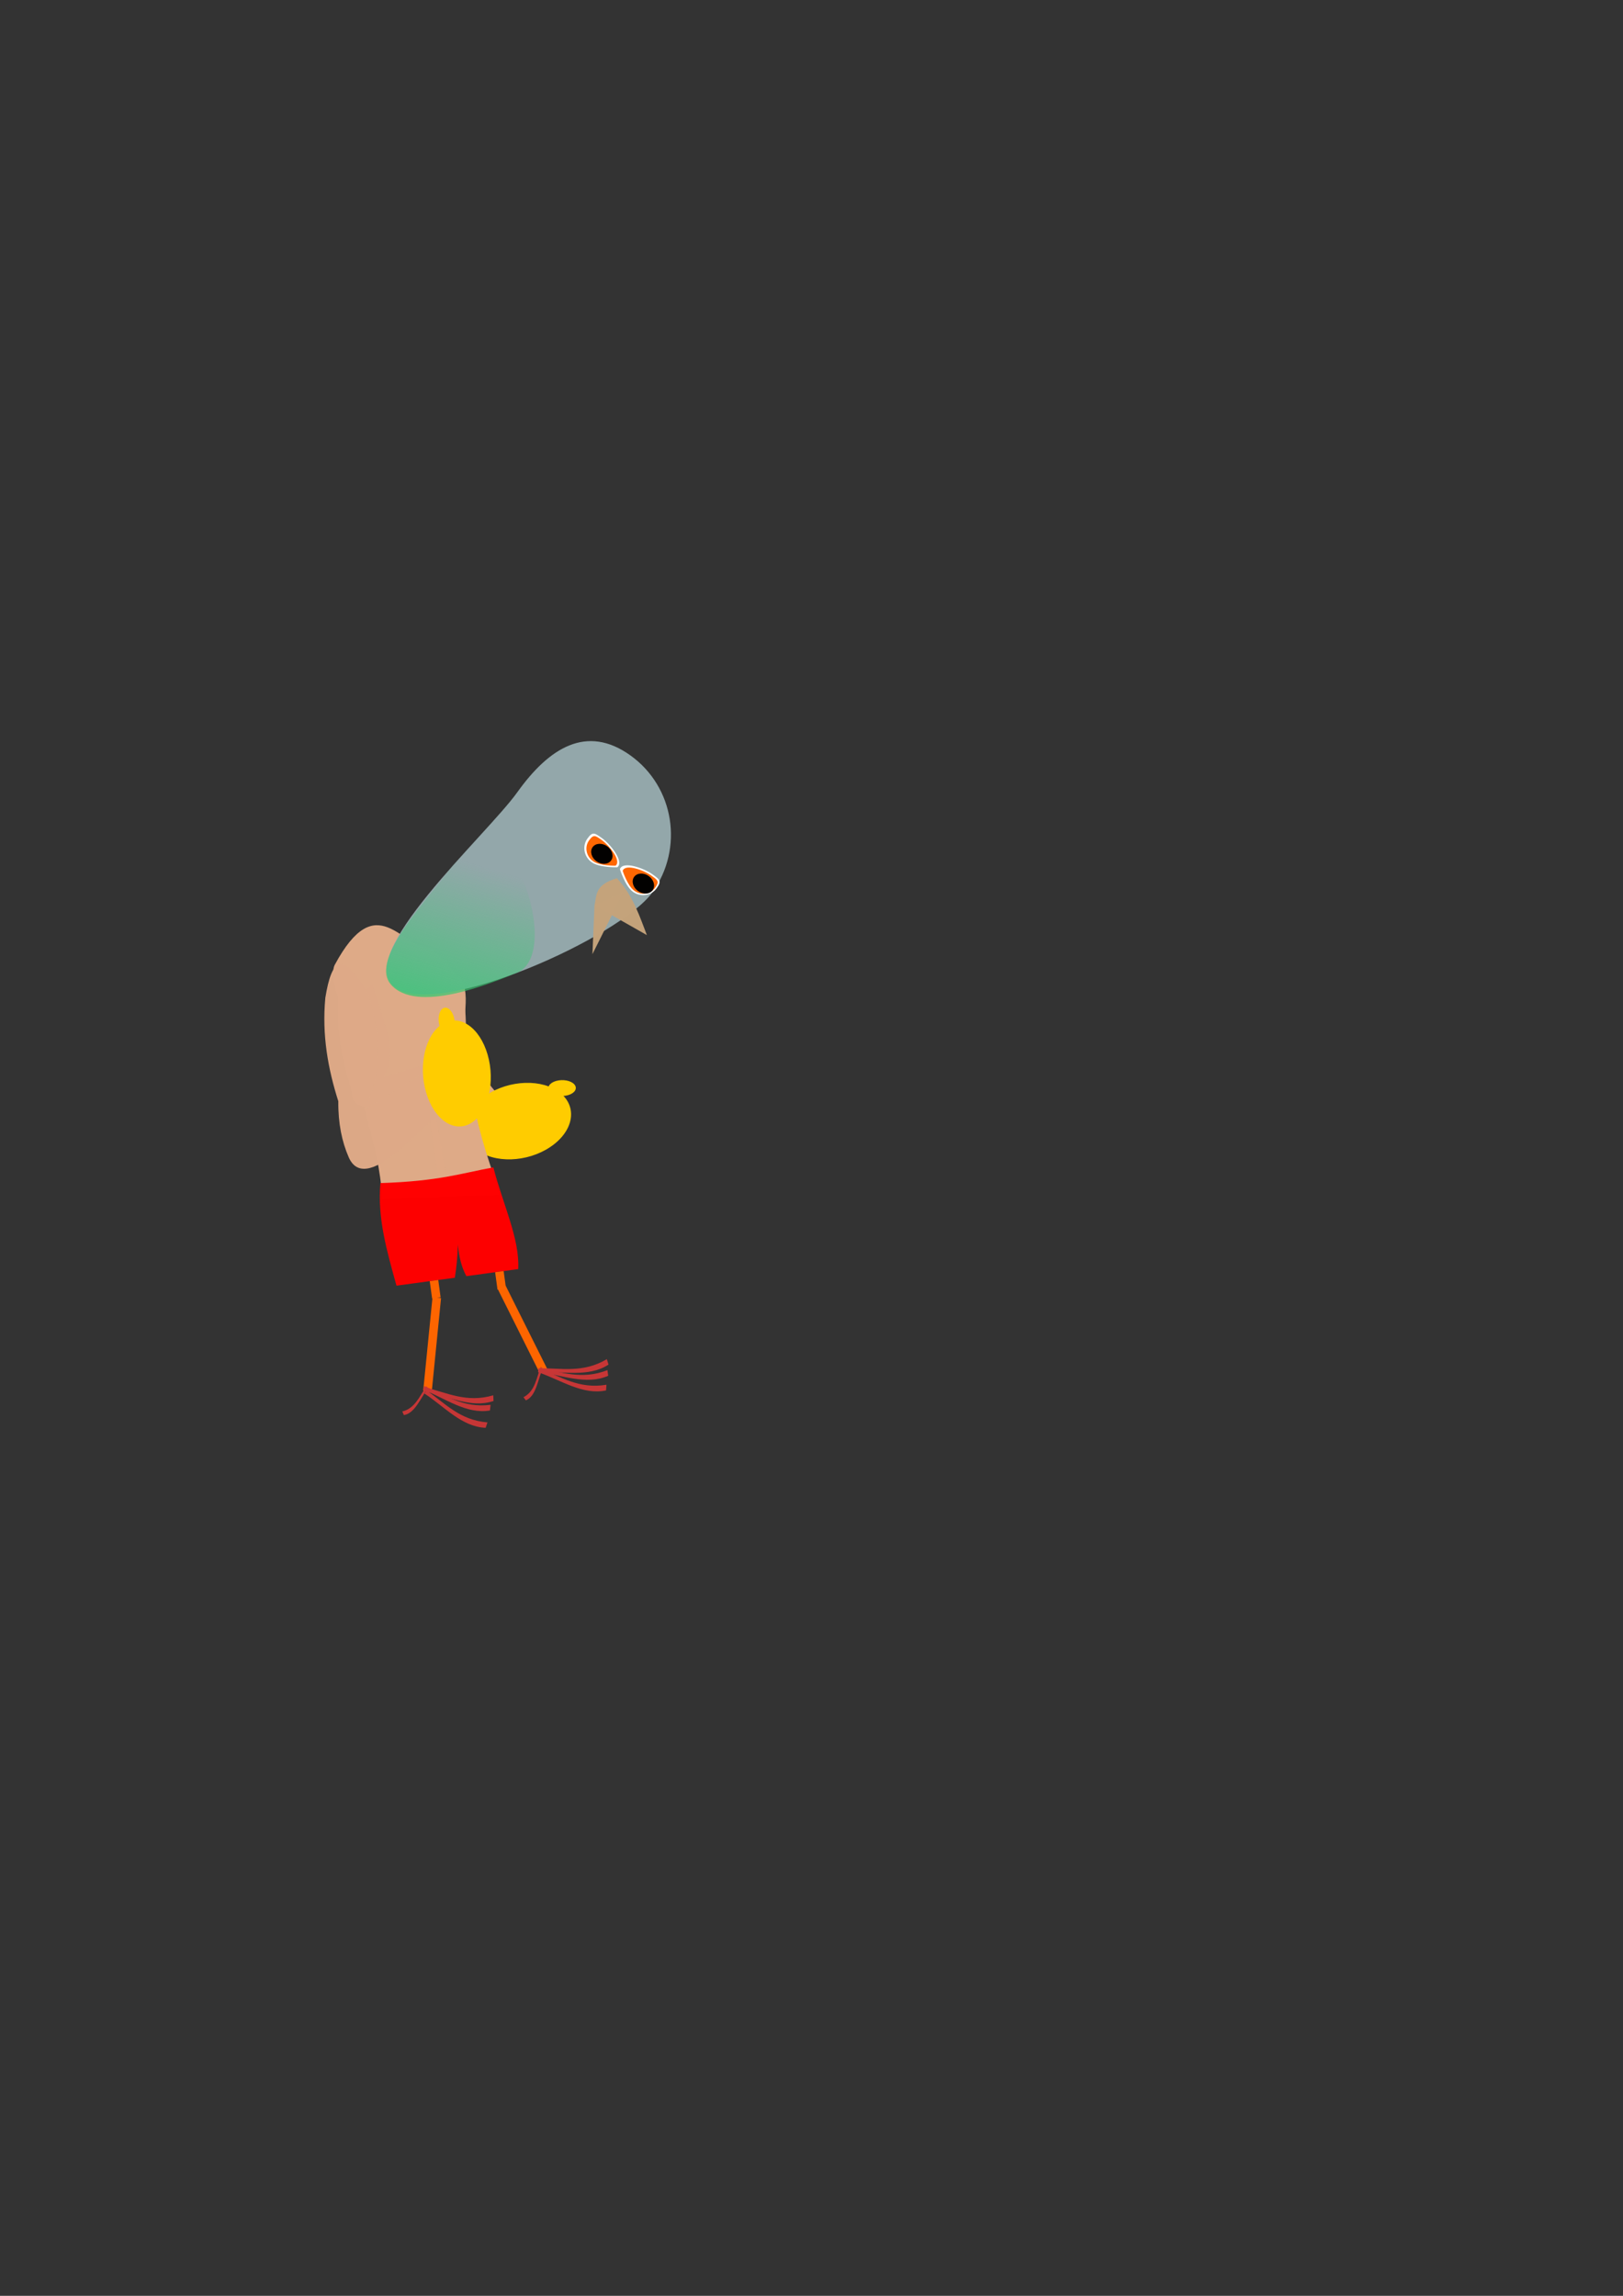 <?xml version="1.0" encoding="UTF-8" standalone="no"?>
<!-- Created with Inkscape (http://www.inkscape.org/) -->

<svg
   width="210mm"
   height="297mm"
   viewBox="0 0 210 297"
   version="1.1"
   id="svg5"
   inkscape:version="1.2 (dc2aedaf03, 2022-05-15)"
   sodipodi:docname="pijon_hit.svg"
   xmlns:inkscape="http://www.inkscape.org/namespaces/inkscape"
   xmlns:sodipodi="http://sodipodi.sourceforge.net/DTD/sodipodi-0.dtd"
   xmlns:xlink="http://www.w3.org/1999/xlink"
   xmlns="http://www.w3.org/2000/svg"
   xmlns:svg="http://www.w3.org/2000/svg">
  <rect x="0" y="0" width="210" height="297" fill="#333333" stroke="none"/>
  <sodipodi:namedview
     id="namedview7"
     pagecolor="#ffffff"
     bordercolor="#666666"
     borderopacity="1.0"
     inkscape:showpageshadow="2"
     inkscape:pageopacity="0.0"
     inkscape:pagecheckerboard="0"
     inkscape:deskcolor="#d1d1d1"
     inkscape:document-units="mm"
     showgrid="false"
     inkscape:zoom="0.37415824"
     inkscape:cx="-894.00678"
     inkscape:cy="332.74692"
     inkscape:window-width="1920"
     inkscape:window-height="991"
     inkscape:window-x="-9"
     inkscape:window-y="-9"
     inkscape:window-maximized="1"
     inkscape:current-layer="layer1" />
  <defs
     id="defs2">
    <linearGradient
       inkscape:collect="always"
       id="linearGradient2158">
      <stop
         style="stop-color:#37c871;stop-opacity:1;"
         offset="0"
         id="stop2154" />
      <stop
         style="stop-color:#37c871;stop-opacity:0;"
         offset="1"
         id="stop2156" />
    </linearGradient>
    <linearGradient
       inkscape:collect="always"
       xlink:href="#linearGradient2158"
       id="linearGradient2160"
       x1="53.259"
       y1="134.257"
       x2="60.107"
       y2="111.359"
       gradientUnits="userSpaceOnUse"
       gradientTransform="rotate(-35.607,62.698,126.56)" />
  </defs>
  <g
     inkscape:label="Calque 1"
     inkscape:groupmode="layer"
     id="layer1">
    <g
       id="g4324-1"
       transform="matrix(0.868,-4.025,2.648,0.34,-406.718,562.252)"
       inkscape:export-filename="..\_bank\perso\pijon\pijon_hit_2.png"
       inkscape:export-xdpi="22.588516"
       inkscape:export-ydpi="22.588516"
       style="fill:#deaa87;stroke-width:0.302"
       inkscape:transform-center-x="-12.039231"
       inkscape:transform-center-y="7.0762874">
      <path
         id="rect4264-70-3"
         style="opacity:0.99;fill:#deaa87;fill-opacity:1;stroke-width:0.06"
         d="m 118.674,133.87 c 0.979,0.019 1.407,0.698 1.166,2.939 -0.621,0.814 -1.468,0.391 -2.424,1.06 l -1.251,2.185 -0.517,-1.279 c 0.327,-1.085 0.447,-2.452 1.267,-2.862 0.393,-1.075 0.919,-1.877 1.759,-2.042 z"
         sodipodi:nodetypes="cccccccc" />
    </g>
    <ellipse
       style="fill:#ffcc00;stroke-width:0.408"
       id="path9819-8-8-8-2-5"
       cx="74.273"
       cy="165.213"
       rx="6.542"
       ry="5.333"
       transform="matrix(-0.83,0.558,0.779,0.627,0,0)"
       inkscape:transform-center-x="-9.5999468"
       inkscape:transform-center-y="24.29355" />
    <g
       id="g4328"
       transform="matrix(2.629,-0.359,0.558,4.09,-319.657,-383.473)"
       style="fill:#deaa87;stroke-width:0.302">
      <path
         id="rect8523-7-3-4-8"
         style="fill:#deaa87;fill-opacity:1;stroke-width:0.114"
         d="m 114.471,133.868 c -1.516,-0.226 -2.285,-2.208 -4.823,0.029 -0.999,0.827 3.654,8.497 0.066,1.326 0.098,2.889 0.91,4.313 0.682,6.142 l 5.76,0.373 c -2.028,-5.474 1.026,-6.05 -1.685,-7.87 z"
         sodipodi:nodetypes="ccccccc" />
      <path
         id="rect3654"
         style="opacity:0.99;fill:#deaa87;fill-opacity:0.051;stroke-width:0.06"
         d="m 110.678,137.708 c 1.11,0.12 2.144,0.115 2.731,-0.609 0.543,0.526 1.326,0.64 2.192,0.609 v 0.141 c -0.569,0.256 -1.252,0.379 -2.156,-0.398 l 0.219,4.033 -0.415,-0.078 -0.06,-3.794 c -1.984,0.678 -1.729,0.292 -2.51,0.237 z"
         sodipodi:nodetypes="cccccccccc" />
    </g>
    <path
       id="rect6466"
       style="opacity:0.99;fill:#ff0000;stroke-width:0.2"
       d="m 49.223,153.052 c 7.661,-0.25 10.386,-1.262 14.613,-2.032 1.243,4.82 3.417,9.203 3.218,13.155 l -6.71,0.915 c -1.318,-2.433 -1.124,-5.241 -1.323,-8.182 0.378,2.929 0.255,5.703 -0.168,8.385 l -7.551,1.03 c -1.218,-4.396 -2.501,-8.768 -2.079,-13.27 z"
       sodipodi:nodetypes="cccccccc" />
    <g
       id="g2258"
       transform="rotate(35.607,62.698,126.56)">
      <path
         id="path184"
         style="opacity:0.99;fill:#94a9ac;stroke-width:0.2;stop-color:#000000"
         d="m 73.879,104.88 c 0,7.042 -12.903,29.377 -19.876,29.377 -6.973,0 -1.875,-22.71 -1.875,-29.752 -2e-6,-7.042 2.153,-12.376 9.125,-12.376 6.973,0 12.626,5.709 12.626,12.751 z"
         sodipodi:nodetypes="sssss" />
      <path
         id="path184-3"
         style="opacity:0.99;fill:url(#linearGradient2160);fill-opacity:1;stroke-width:0.2;stop-color:#000000"
         d="m 65.682,123.553 c -1.921,3.045 -7.466,11.958 -12.423,10.704 -4.293,-1.086 -2.352,-12.659 -2.427,-16.757 -0.076,-4.179 0.35,-7.478 5.584,-5.601 5.166,1.852 11.496,8.12 9.266,11.654 z"
         sodipodi:nodetypes="sssss" />
      <path
         id="rect994"
         style="opacity:0.99;fill:#c5a37b;fill-opacity:1;stroke-width:0.2;stop-color:#000000"
         d="m 69.083,106.068 c 3.074,0.594 5.453,2.444 7.438,3.72 l -7.75,0.817 c -0.506,-1.217 -1.557,-2.17 0.313,-4.537 z"
         sodipodi:nodetypes="cccc" />
      <path
         id="path1103-4-2-5"
         style="opacity:0.99;fill:#ffffff;stroke-width:0.2;stop-color:#000000"
         d="m 68.302,104.882 c 0,0 -1.848,1.404 -3.08,1.404 -1.232,0 -2.23,-0.967 -2.23,-2.16 0,-1.193 0.326,-1.152 1.558,-1.152 1.232,0 4.081,0.763 3.752,1.908 z"
         sodipodi:nodetypes="sssss" />
      <path
         id="path1103"
         style="opacity:0.99;fill:#ff6600;stroke-width:0.2;stop-color:#000000"
         d="m 67.993,104.849 c 0,0 -1.632,1.219 -2.719,1.219 -1.087,0 -1.969,-0.84 -1.969,-1.875 0,-1.036 0.288,-1 1.375,-1 1.087,0 3.603,0.662 3.313,1.656 z"
         sodipodi:nodetypes="sssss" />
      <path
         id="path1103-4-2"
         style="opacity:0.99;fill:#ffffff;stroke-width:0.2;stop-color:#000000"
         d="m 68.71,104.882 c 0,0 1.848,1.404 3.08,1.404 1.232,0 2.23,-0.967 2.23,-2.16 0,-1.193 -0.326,-1.152 -1.558,-1.152 -1.232,0 -4.081,0.763 -3.752,1.908 z"
         sodipodi:nodetypes="sssss" />
      <path
         id="path1103-4"
         style="opacity:0.99;fill:#ff6600;stroke-width:0.2;stop-color:#000000"
         d="m 69.133,104.849 c 0,0 1.632,1.219 2.719,1.219 1.087,0 1.969,-0.84 1.969,-1.875 0,-1.036 -0.288,-1 -1.375,-1 -1.087,0 -3.603,0.662 -3.313,1.656 z"
         sodipodi:nodetypes="sssss" />
      <ellipse
         style="opacity:0.99;fill:#000000;fill-opacity:1;stroke-width:0.2;stop-color:#000000"
         id="path2048"
         cx="65.66"
         cy="104.63"
         rx="1.475"
         ry="1.193" />
      <ellipse
         style="opacity:0.99;fill:#000000;fill-opacity:1;stroke-width:0.2;stop-color:#000000"
         id="path2048-8"
         cx="72.268"
         cy="104.63"
         rx="1.475"
         ry="1.193" />
    </g>
    <g
       id="g4324"
       transform="matrix(2.371,-0.323,0.558,4.09,-312.327,-383.757)"
       style="fill:#deaa87;stroke-width:0.318">
      <path
         id="rect4264-7"
         style="opacity:0.99;fill:#deaa87;fill-opacity:1;stroke-width:0.064"
         d="m 118.582,134.433 c 0.332,-0.931 0.618,0.673 1.808,0.028 0.578,1.897 0.784,2.119 -0.056,2.935 l 2.51,-0.237 0.375,1.485 c -0.364,-0.966 -5.009,0.294 -4.695,-0.95 -0.315,-1.044 -0.4,-2.118 0.058,-3.261 z"
         sodipodi:nodetypes="cccccccc" />
      <path
         id="rect4264"
         style="opacity:0.99;fill:#deaa87;stroke-width:0.064"
         d="m 117.78,134.696 c 0.645,-1.226 1.282,-1.419 2.315,0.028 0.578,1.897 -0.17,2.783 -1.01,3.6 l 3.464,-0.902 0.375,1.485 c -0.09,-0.297 -4.364,2.24 -5.052,0.836 -0.251,-0.512 -0.323,-1.099 -0.149,-1.786 -0.315,-1.044 -0.4,-2.118 0.058,-3.261 z"
         sodipodi:nodetypes="cccccsccc" />
    </g>
    <ellipse
       style="fill:#ffcc00;fill-opacity:1;stroke-width:0.406"
       id="path9819-8-8-8-2"
       cx="154.83"
       cy="18.678"
       rx="6.673"
       ry="4.671"
       transform="matrix(0.279,0.96,0.852,-0.523,0,0)" />
    <ellipse
       style="fill:#ffcc00;fill-opacity:1;stroke-width:0.151"
       id="path9819-9-7-8-1-9"
       cx="-19.319"
       cy="148.156"
       rx="1.087"
       ry="1.741"
       transform="matrix(-0.852,0.523,0.279,0.96,0,0)" />
    <ellipse
       style="fill:#ffcc00;stroke-width:0.151"
       id="path9819-9-7-8-1-9-1"
       cx="-155.976"
       cy="-8.567"
       rx="1.087"
       ry="1.741"
       transform="matrix(-0.412,-0.911,-0.988,0.156,0,0)"
       inkscape:transform-center-x="-15.331925"
       inkscape:transform-center-y="19.979125" />
    <rect
       style="opacity:0.99;fill:#ff6600;fill-opacity:1;stroke-width:0.2;stop-color:#000000"
       id="rect5333"
       width="1.11"
       height="2.269"
       x="32.699"
       y="171.73"
       transform="rotate(-7.766)" />
    <rect
       style="opacity:0.99;fill:#ff6600;fill-opacity:1;stroke-width:0.2;stop-color:#000000"
       id="rect5333-2"
       width="1.11"
       height="12.15"
       x="72.324"
       y="160.879"
       transform="matrix(0.994,0.107,-0.099,0.995,0,0)" />
    <rect
       style="opacity:0.99;fill:#ff6600;fill-opacity:1;stroke-width:0.2;stop-color:#000000"
       id="rect5333-2-1"
       width="1.11"
       height="12.15"
       x="-16.893"
       y="178.01"
       transform="matrix(0.898,-0.44,0.447,0.895,0,0)" />
    <rect
       style="opacity:0.99;fill:#ff6600;fill-opacity:1;stroke-width:0.2;stop-color:#000000"
       id="rect5333-5"
       width="1.11"
       height="2.269"
       x="41.238"
       y="171.73"
       transform="rotate(-7.766)" />
    <g
       id="g6332"
       transform="rotate(-15,60.891,146.201)">
      <path
         id="rect5462"
         style="opacity:0.99;fill:#c83737;stroke-width:0.2;stop-color:#000000"
         transform="matrix(0.879,0.478,-0.482,0.876,0,0)"
         d="m 125.959,133.103 c 2.899,-0.009 5.697,0.743 8.835,-1.068 l 0.21,0.706 c -2.615,1.656 -5.94,0.767 -9.044,0.848 z"
         sodipodi:nodetypes="ccccc" />
      <path
         id="rect5462-0"
         style="opacity:0.99;fill:#c83737;stroke-width:0.2;stop-color:#000000"
         d="m 46.805,176.729 c -1.193,0.979 -2.173,2.397 -3.87,2.335 l 0.073,0.511 c 1.448,0.143 2.613,-1.539 3.907,-2.543 z"
         sodipodi:nodetypes="ccccc" />
      <path
         id="rect5462-3-2-8"
         style="opacity:0.99;fill:#c83737;stroke-width:0.2;stop-color:#000000"
         d="m 46.54,176.637 c 2.3,1.765 4.051,4.068 7.649,4.559 l -0.269,0.685 c -3.089,-0.294 -5.173,-3.027 -7.68,-4.861 z"
         sodipodi:nodetypes="ccccc" />
      <path
         id="rect5462-3-2-8-0"
         style="opacity:0.99;fill:#c83737;stroke-width:0.2;stop-color:#000000"
         d="m 46.666,177.248 c 1.886,2.201 3.125,4.816 6.544,6.039 l -0.404,0.615 c -2.962,-0.925 -4.438,-4.029 -6.512,-6.34 z"
         sodipodi:nodetypes="ccccc" />
    </g>
    <g
       id="g6338"
       transform="rotate(-29.256,63.993,159.603)">
      <path
         id="rect5462-3"
         style="opacity:0.99;fill:#c83737;stroke-width:0.2;stop-color:#000000"
         d="m 60.46,177.575 c 2.551,1.377 4.647,3.371 8.277,3.284 l -0.156,0.719 c -3.096,0.201 -5.589,-2.165 -8.355,-3.577 z"
         sodipodi:nodetypes="ccccc" />
      <path
         id="rect5462-3-2"
         style="opacity:0.99;fill:#c83737;stroke-width:0.2;stop-color:#000000"
         d="m 60.46,177.575 c 2.3,1.765 4.051,4.068 7.649,4.559 l -0.269,0.685 c -3.089,-0.294 -5.173,-3.027 -7.68,-4.861 z"
         sodipodi:nodetypes="ccccc" />
      <path
         id="rect5462-3-2-8-0-1"
         style="opacity:0.99;fill:#c83737;stroke-width:0.2;stop-color:#000000"
         d="m 60.532,177.683 c 1.886,2.201 3.125,4.816 6.544,6.039 l -0.404,0.615 c -2.962,-0.925 -4.438,-4.029 -6.512,-6.34 z"
         sodipodi:nodetypes="ccccc" />
      <path
         id="rect5462-0-3"
         style="opacity:0.99;fill:#c83737;stroke-width:0.2;stop-color:#000000"
         d="m 60.79,177.546 c -1.193,0.979 -2.173,2.397 -3.87,2.335 l 0.073,0.511 c 1.448,0.143 2.613,-1.539 3.907,-2.543 z"
         sodipodi:nodetypes="ccccc" />
    </g>
    <path
       id="rect1010"
       style="opacity:0.99;fill:#c5a37b;stroke-width:0.2;stop-color:#000000"
       d="m 80.668,115.404 -4.013,8.033 v 0 l 0.269,-6.313 z"
       sodipodi:nodetypes="ccccc" />
  </g>
</svg>
